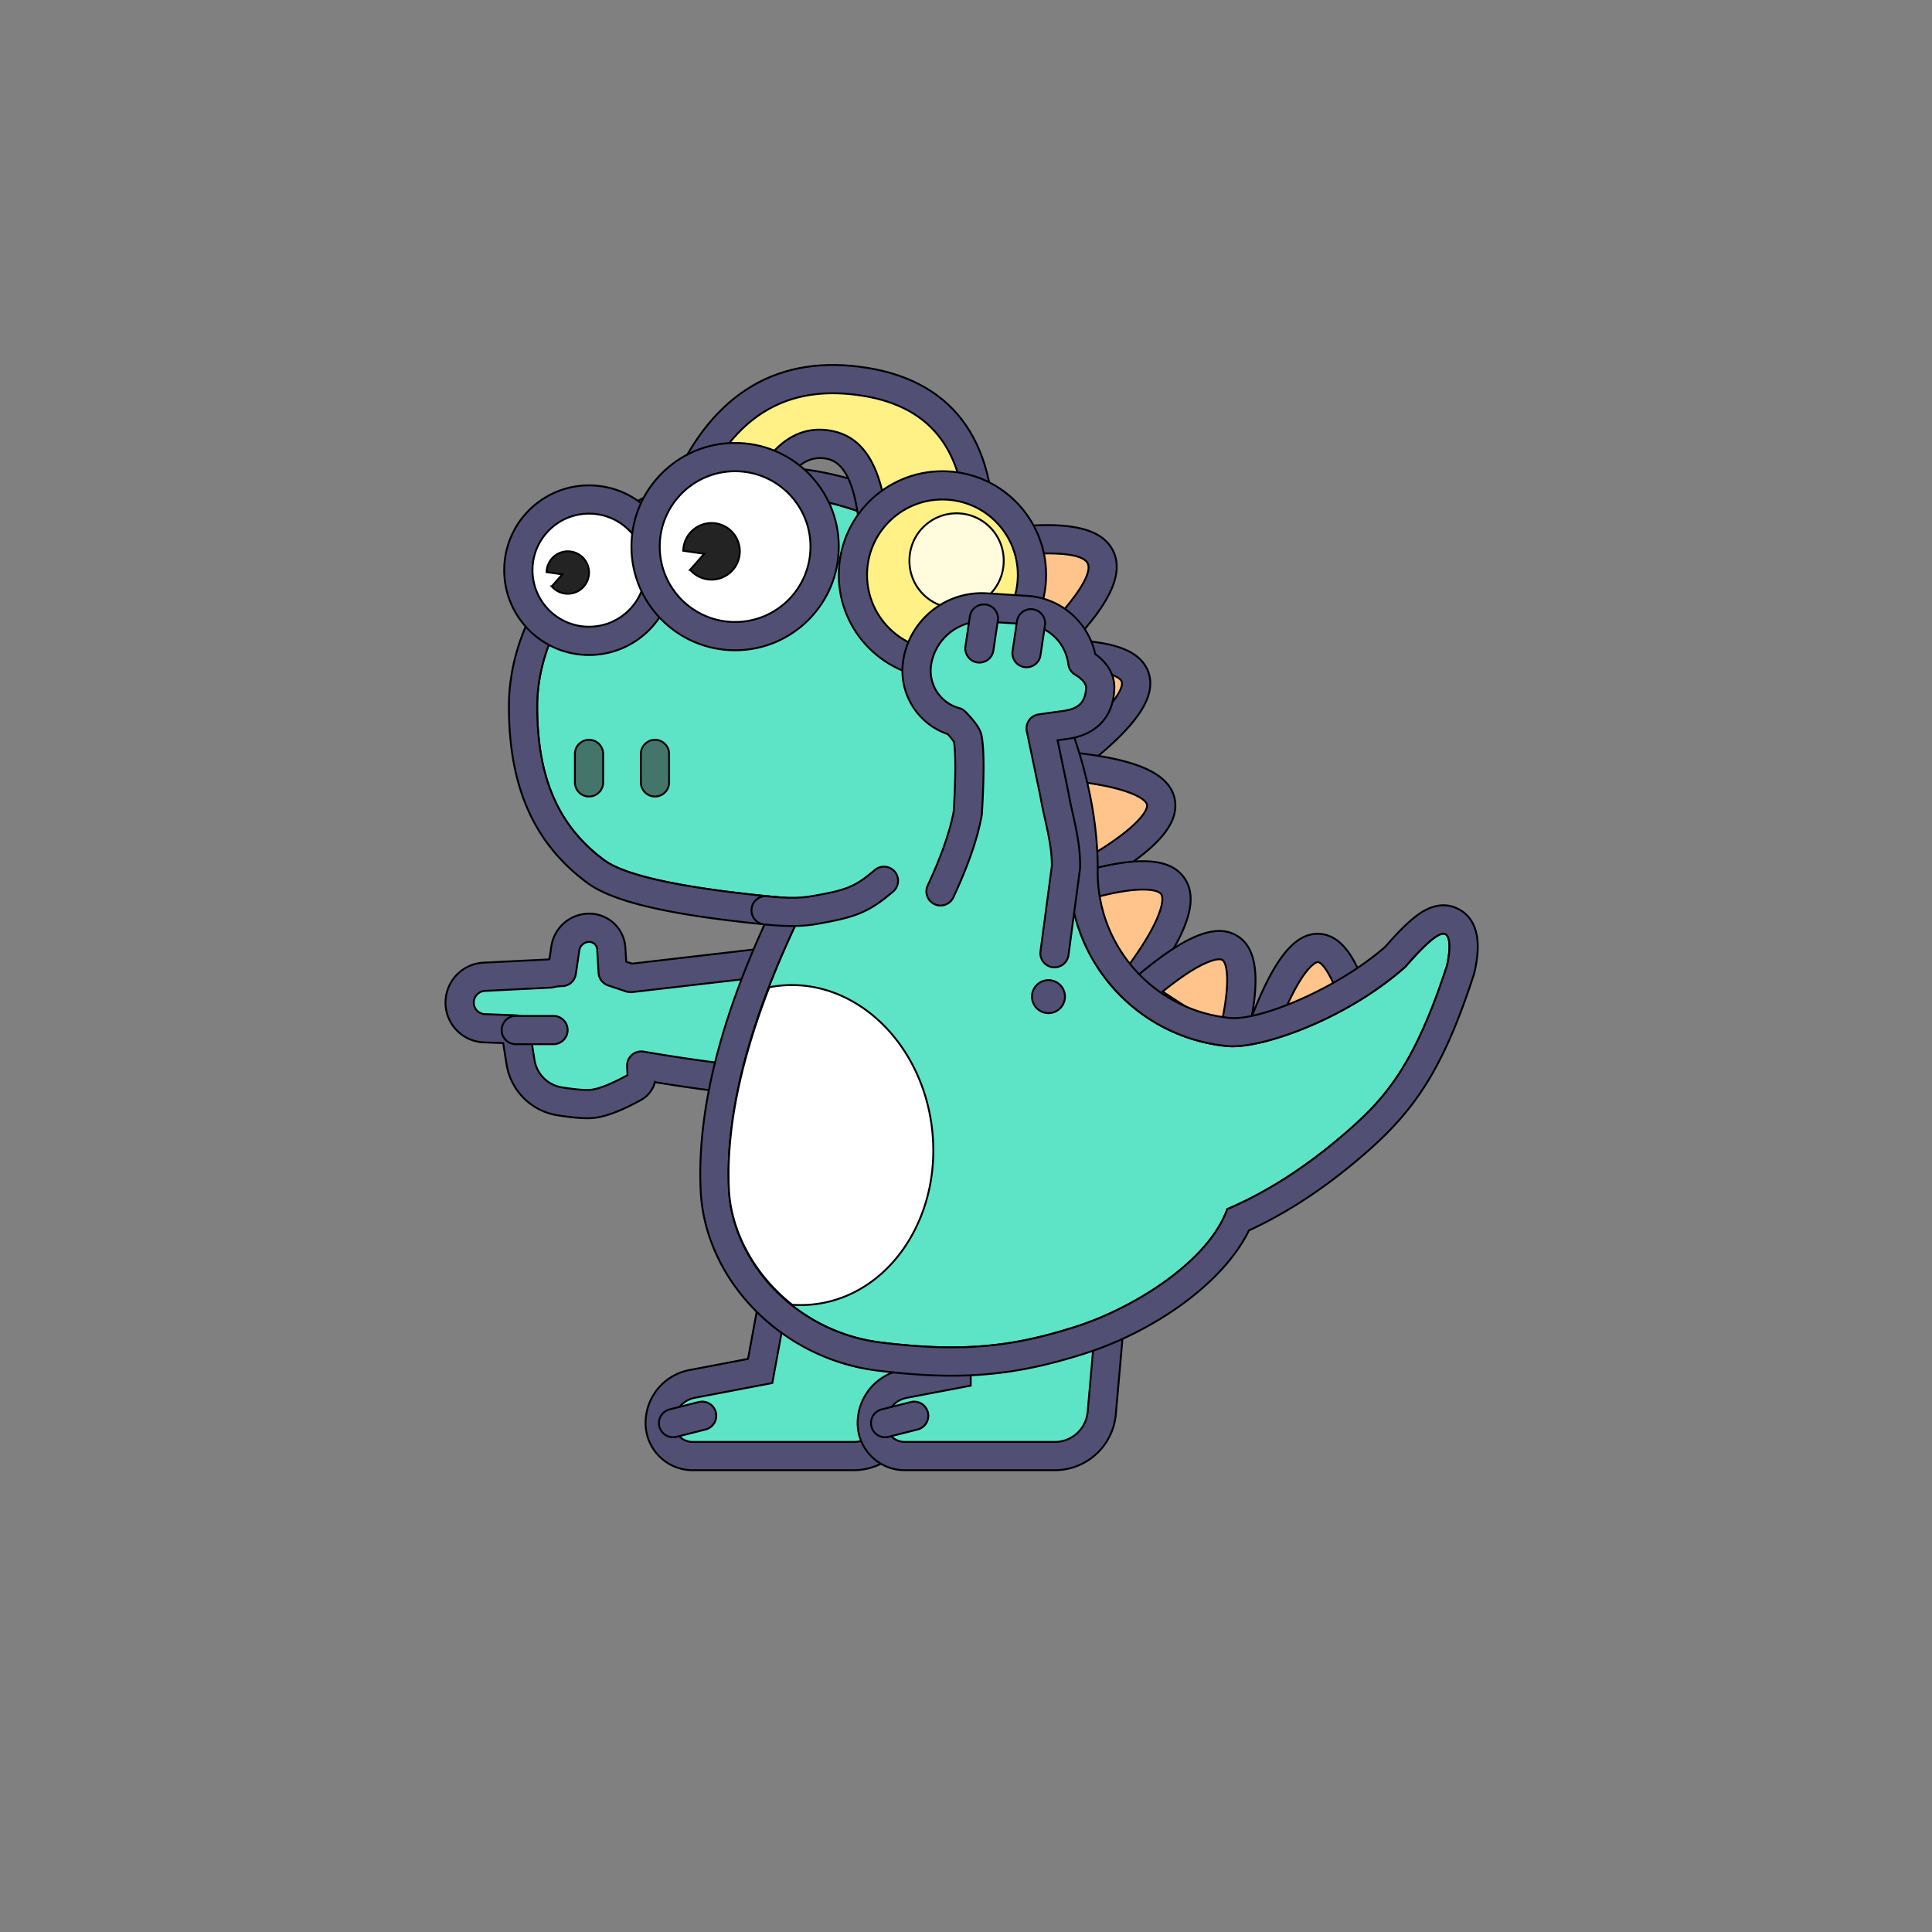 <!DOCTYPE svg PUBLIC "-//W3C//DTD SVG 1.1//EN" "http://www.w3.org/Graphics/SVG/1.1/DTD/svg11.dtd">

<!-- Uploaded to: SVG Repo, www.svgrepo.com, Transformed by: SVG Repo Mixer Tools -->
<svg width="24px" height="24px" viewBox="0 0 1024 1024" class="icon" version="1.1" xmlns="http://www.w3.org/2000/svg" fill="#000000" stroke="#000000" transform="matrix(1, 0, 0, 1, 0, 0)">
    <rect x="0" y="0" width="1024" height="1024" fill="#808080" stroke="none"/>
    <g id="SVGRepo_bgCarrier" stroke-width="0"/>
    <g id="SVGRepo_tracerCarrier" stroke-linecap="round" stroke-linejoin="round"/>
    <g id="SVGRepo_iconCarrier">
        <path d="M419.847 691.537c-21.247-16.839-32.496-40.218-33.495-61.035-1.479-30.822 5.642-66.562 21.362-107.223a62.184 62.184 0 0 1 5.5-0.824c39.784-4.183 76.008 30.238 80.911 76.88 4.9 46.642-23.375 87.842-63.156 92.023a62.579 62.579 0 0 1-11.122 0.18z" fill="#FFFFFF"/>
        <path d="M427.09 771.746h25.328a24.976 24.976 0 0 0 23.297-15.972l35.615-92.148c0.505-1.301 0.897-2.647 1.176-4.016 2.755-13.514-5.969-26.704-19.486-29.459l-44.819-9.139-0.472-0.09c-13.567-2.493-26.587 6.484-29.079 20.048l-15.745 85.666-36.075 6.871A21.129 21.129 0 0 0 349.659 754.263a17.483 17.483 0 0 0 17.483 17.483h59.949z" fill="#5DE4C7"/>
        <path d="M396.463 720.239l14.818-80.619c3.242-17.638 20.165-29.306 37.803-26.065l0.614 0.117 44.821 9.136c17.57 3.582 28.912 20.727 25.333 38.298a33.01 33.01 0 0 1-1.529 5.222l-35.62 92.15A32.476 32.476 0 0 1 452.418 779.239H367.141c-13.794 0-24.976-11.184-24.976-24.976 0-13.742 9.765-25.545 23.265-28.115l31.032-5.909zM452.418 764.254a17.478 17.478 0 0 0 16.307-11.182l35.618-92.148a17.483 17.483 0 0 0-12.815-23.435l-44.821-9.131c-9.828-1.811-18.939 4.473-20.687 13.969l-16.671 90.711-41.112 7.83A13.637 13.637 0 0 0 357.151 754.263a9.99 9.99 0 0 0 9.99 9.99h85.277z" fill="#524F75"/>
        <path d="M358.65 761.526l15.33-3.874a7.493 7.493 0 0 0-3.674-14.531l-15.33 3.876a7.493 7.493 0 1 0 3.674 14.528z" fill="#524F75"/>
        <path d="M536.976 771.746h22.088a24.976 24.976 0 0 0 24.878-22.78l5.255-59.547a25.006 25.006 0 0 0-1.464-10.877c-4.795-12.932-19.166-19.528-32.099-14.736l-32.338 11.988a24.973 24.973 0 0 0-16.292 23.417v29.004l-27.783 5.292A21.129 21.129 0 0 0 462.049 754.263a17.483 17.483 0 0 0 17.483 17.483h57.444z" fill="#5DE4C7"/>
        <path d="M499.512 722.017v-22.805c0-13.579 8.449-25.725 21.179-30.443l32.336-11.988c16.814-6.234 35.498 2.343 41.729 19.159 1.676 4.516 2.325 9.343 1.903 14.139l-5.255 59.547A32.468 32.468 0 0 1 559.064 779.239H479.532c-13.794 0-24.976-11.184-24.976-24.976 0-13.742 9.765-25.545 23.265-28.115l21.691-4.131zM559.064 764.254a17.483 17.483 0 0 0 17.415-15.947l5.252-59.547a17.483 17.483 0 0 0-23.492-17.93l-32.333 11.988a17.483 17.483 0 0 0-11.409 16.394v35.206l-33.872 6.451A13.637 13.637 0 0 0 469.541 754.263a9.99 9.99 0 0 0 9.99 9.99h79.532z" fill="#524F75"/>
        <path d="M471.04 761.526l15.33-3.874a7.493 7.493 0 0 0-3.674-14.531l-15.33 3.876a7.493 7.493 0 1 0 3.674 14.528z" fill="#524F75"/>
        <path d="M273.123 545.627l2.777 17.376a24.978 24.978 0 0 0 20.755 20.725c7.325 1.161 12.8 1.631 16.429 1.411 5.435-0.33 13.14-3.242 23.112-8.736a7.485 7.485 0 0 0 3.869-6.888l-0.207-4.743c19.106 3.254 36.152 5.692 51.138 7.318 17.378 1.888 45.238 9.471 83.583 22.75a7.493 7.493 0 0 0 9.945-7.078v-78.421a7.493 7.493 0 0 0-8.357-7.443l-141.941 16.489-9.511-3.184-0.719-12.418a11.719 11.719 0 0 0-11.699-11.039 12.802 12.802 0 0 0-12.668 10.939l-1.843 12.515c-2.153 0-4.241 0.27-6.236 0.779l-34.891 1.736a13.719 13.719 0 0 0-13.037 13.699 13.577 13.577 0 0 0 13.042 13.567l16.459 0.647z" fill="#5DE4C7"/>
        <path d="M256.372 552.468a21.069 21.069 0 0 1-20.24-21.054 21.212 21.212 0 0 1 20.158-21.184l34.192-1.701c0.247-0.055 0.492-0.11 0.739-0.16l0.997-6.778a20.298 20.298 0 0 1 20.08-17.341 19.211 19.211 0 0 1 19.179 18.097l0.427 7.355 3.119 1.044 140.283-16.294a14.985 14.985 0 0 1 16.714 14.885v78.421a14.985 14.985 0 0 1-19.891 14.159c-37.848-13.11-65.266-20.572-81.94-22.383-12.882-1.396-27.246-3.384-43.093-5.967a14.978 14.978 0 0 1-7.283 9.396c-10.864 5.984-19.473 9.238-26.277 9.653-4.288 0.26-10.238-0.255-18.055-1.494a32.468 32.468 0 0 1-26.981-26.941l-1.808-11.311-10.32-0.402z m76.003 12.628a7.493 7.493 0 0 1 8.741-7.712c18.964 3.232 35.862 5.649 50.688 7.255 18.082 1.963 46.387 9.668 85.229 23.122v-78.421l-141.941 16.486a7.433 7.433 0 0 1-3.242-0.34l-9.511-3.179a7.495 7.495 0 0 1-5.103-6.673l-0.722-12.418a4.226 4.226 0 0 0-4.218-3.981c-2.635 0-4.87 1.931-5.255 4.538l-1.841 12.52a7.49 7.49 0 0 1-7.413 6.399c-1.499 0-2.967 0.185-4.386 0.547-0.485 0.125-0.979 0.2-1.479 0.225l-34.893 1.733a6.224 6.224 0 0 0-5.917 6.216 6.082 6.082 0 0 0 5.844 6.079l16.459 0.649a7.49 7.49 0 0 1 7.106 6.301l2.777 17.376a17.488 17.488 0 0 0 14.528 14.508c6.831 1.084 11.836 1.511 14.803 1.331 4.071-0.245 10.869-2.815 19.948-7.817l-0.205-4.745z" fill="#524F75"/>
        <path d="M273.296 553.45h19.985a7.493 7.493 0 1 0 0-14.985h-19.985a7.493 7.493 0 0 0 0 14.985z" fill="#524F75"/>
        <path d="M582.816 294.512c5.452 10.7-7.53 31.142-38.939 61.328l-32.491-63.773c42.171-9.069 65.981-8.254 71.43 2.445z" fill="#FFC48B"/>
        <path d="M576.542 298.641c-2.632-5.642-20.832-7.37-53.555-2.333l21.761 46.664c24.344-22.915 34.481-38.565 31.794-44.332z m13.579-6.331c7.2 15.44-7.692 37.179-42.843 68.678a7.493 7.493 0 0 1-11.791-2.413l-30.248-64.867a7.493 7.493 0 0 1 5.472-10.542c46.127-8.249 72.14-6.449 79.41 9.144z" fill="#524F75"/>
        <path d="M600.181 355.7c4.775 9.79-7.323 28.13-36.292 55.016l-28.462-58.366c38.393-7.558 59.979-6.441 64.754 3.349z" fill="#FFC48B"/>
        <path d="M562.653 396.92c11.381-8.689 19.811-16.267 25.248-22.653 5.577-6.554 7.33-10.979 6.644-12.975-0.662-1.916-4.601-4.141-12.84-5.59-8.155-1.431-19.399-1.836-33.65-1.176l14.598 42.394z m46.06-40.508c5.185 15.055-10.442 33.407-45.421 58.695a7.493 7.493 0 0 1-11.474-3.634l-21.142-61.398a7.493 7.493 0 0 1 6.541-9.913c42.751-3.092 66.258 1.034 71.495 16.249z" fill="#524F75"/>
        <path d="M614.118 421.291c3.547 10.302-10.697 27.029-42.726 50.183l-21.142-61.398c39.029-2.825 60.321 0.914 63.868 11.214z" fill="#FFC48B"/>
        <path d="M599.547 438.427c6.436-5.712 8.786-9.85 8.384-11.923-0.387-1.988-3.981-4.74-11.936-7.32-7.872-2.553-18.951-4.518-33.158-5.849l8.557 44.015c12.475-7.021 21.879-13.352 28.153-18.922z m23.092-14.783c3.04 15.63-14.99 31.632-53.146 51.804a7.495 7.495 0 0 1-10.859-5.195l-12.39-63.743a7.493 7.493 0 0 1 7.857-8.904c42.763 2.885 65.469 10.242 68.538 26.037z" fill="#524F75"/>
        <path d="M622.177 470.491c5.54 8.864-3.067 26.889-25.812 54.07l-33.015-52.831c33.68-9.691 53.288-10.103 58.828-1.239z" fill="#FFC48B"/>
        <path d="M613.204 487.012c3.07-7.048 3.404-11.344 2.25-13.055-1.104-1.638-5.008-2.8-12.438-2.385-7.166 0.402-16.606 2.285-28.242 5.664l23.325 34.579c7.161-9.828 12.198-18.122 15.105-24.803z m14.673-21.432c8.557 12.68-0.317 33.068-24.209 63.735a7.495 7.495 0 0 1-12.123-0.415l-34.838-51.65a7.493 7.493 0 0 1 3.894-11.314c36.664-11.951 58.63-13.18 67.277-0.357z" fill="#524F75"/>
        <path d="M651.309 502.15c8.207 4.93 8.679 23.22 1.416 54.866l-48.912-29.391c23.46-21.916 39.289-30.408 47.496-25.475z" fill="#FFC48B"/>
        <path d="M650.42 520.112c0.057-6.848-1.126-10.395-2.488-11.281-1.291-0.837-4.783-0.445-10.722 2.48-5.697 2.805-12.72 7.563-20.992 14.261l30.56 19.846c2.373-10.405 3.582-18.864 3.641-25.305z m5.672-23.847c12.093 7.852 11.908 28.41 2.662 63.093a7.493 7.493 0 0 1-11.321 4.353l-47.858-31.077a7.49 7.49 0 0 1-0.839-11.933c26.861-23.395 45.123-32.381 57.356-24.436z" fill="#524F75"/>
        <path d="M699.946 502.512c8.861 1.089 16.199 16.489 22.018 46.205l-52.821-6.486c11.674-27.568 21.939-40.808 30.802-39.719z" fill="#FFC48B"/>
        <path d="M705.121 517.857c-2.877-5.53-5.285-7.815-6.584-7.93-0.37-0.032-0.967 0.152-1.951 0.827-1.541 1.056-3.357 2.952-5.34 5.699-3.357 4.658-6.946 11.404-10.715 20.198l32.441 2.84c-2.535-9.241-5.167-16.469-7.852-21.634z m-5.277-22.86c13.722 1.201 22.638 18.345 30.268 51.178a7.495 7.495 0 0 1-7.955 9.161l-53.018-4.638a7.493 7.493 0 0 1-6.344-10.143c11.963-31.244 23.16-46.772 37.049-45.558z" fill="#524F75"/>
        <path d="M356.822 272.884c29.793-12.213 63.97-15.185 103.207 0s84.415 80.037 99.88 138.272c4.735 17.833 7.036 34.589 6.901 50.271-0.42 48.003 35.895 88.374 83.673 93.017 17.313 1.683 62.736-13.864 94.443-42.104 11.174-12.907 18.187-18.667 21.047-17.276 4.286 2.085 1.301 15.737 0.797 17.276-16.599 50.805-31.687 68.74-50.843 85.744s-41.112 32.418-65.444 42.771c-9.765 27.533-49.1 52.406-80.342 62.344s-57.771 14.019-103.387 8.354-78.588-43.163-80.404-81.048c-1.933-40.308 10.38-88.239 36.941-143.795a7.488 7.488 0 0 0-6.089-10.695c-52.993-4.765-85.342-11.481-97.043-20.15C293.798 436.329 284.722 408.813 284.722 374.437c0-49.299 42.306-89.343 72.1-101.553z" fill="#5DE4C7"/>
        <path d="M356.822 272.884C327.028 285.094 284.722 325.137 284.722 374.437c0 34.376 9.076 61.892 35.438 81.425 11.701 8.669 44.049 15.387 97.043 20.15a7.493 7.493 0 0 1 6.089 10.695c-26.562 55.556-38.875 103.489-36.941 143.795 1.818 37.886 34.791 75.384 80.404 81.048s72.145 1.583 103.387-8.354 70.576-34.811 80.342-62.344c24.331-10.352 46.285-25.767 65.444-42.771s34.247-34.938 50.843-85.744c0.502-1.538 3.487-15.19-0.797-17.276-2.86-1.391-9.873 4.368-21.047 17.276-31.707 28.242-77.132 43.787-94.443 42.104-47.778-4.643-84.093-45.014-83.673-93.017 0.137-15.682-2.165-32.438-6.901-50.271-15.465-58.233-60.643-123.085-99.88-138.27s-73.413-12.213-103.207 0z m392.239 213.874c2.71-2.225 5.26-3.921 7.925-5.1 4.878-2.158 10.145-2.695 15.545-0.067 6.084 2.96 8.994 8.075 10.148 13.936 0.589 2.987 0.674 6.087 0.44 9.438-0.307 4.316-1.259 9.451-2.103 12.028-15.455 47.314-29.711 69.732-55.141 92.3-20.395 18.097-41.674 32.616-63.918 42.866-13.567 27.903-50.171 53.52-87.272 65.319-36.759 11.694-65.504 14.443-109.775 8.944-51.113-6.349-91.278-48.343-93.526-95.202-1.951-40.665 9.436-87.707 33.864-141.287-49.686-4.958-80.147-11.761-94.008-22.031-29.022-21.502-41.502-52.044-41.502-93.464 0-26.544 10.395-52.059 28.207-74.103 15.073-18.654 34.871-33.807 53.193-41.317 36.16-14.823 74.163-15.645 114.301-0.11 43.602 16.876 92.035 84.697 108.956 148.403 5.068 19.081 7.548 37.164 7.4 54.25-0.352 40.236 30.091 74.075 70.139 77.971 15.66 1.521 56.765-15.35 82.332-37.763 5.797-6.656 10.662-11.619 14.796-15.01z" fill="#524F75"/>
        <path d="M312.195 392.117a7.493 7.493 0 0 1 7.493 7.493v14.985a7.493 7.493 0 1 1-14.985 0v-14.985a7.493 7.493 0 0 1 7.493-7.493zM347.161 392.117a7.493 7.493 0 0 1 7.493 7.493v14.985a7.493 7.493 0 1 1-14.985 0v-14.985a7.493 7.493 0 0 1 7.493-7.493z" fill="#44756A"/>
        <path d="M405.069 489.952c10.912 1.139 19.841 1.139 26.891-0.065 21.561-3.689 28.31-6.211 41.365-17.313a7.493 7.493 0 1 0-9.708-11.416c-10.62 9.031-15.035 10.68-34.187 13.956-5.51 0.942-13.145 0.942-22.808-0.067a7.493 7.493 0 1 0-1.553 14.905z" fill="#524F75"/>
        <path d="M419.847 691.537c-21.247-16.839-32.498-40.218-33.497-61.035-1.476-30.822 5.642-66.562 21.362-107.22a62.184 62.184 0 0 1 5.5-0.824c39.784-4.183 76.008 30.238 80.911 76.88 4.9 46.642-23.375 87.842-63.156 92.023-3.746 0.392-7.46 0.445-11.119 0.177z" fill="#FFFFFF"/>
        <path d="M404.69 261.145L364.025 257.973C383.775 213.926 415.264 195.392 458.485 202.37 501.708 209.346 521.92 239.294 519.121 292.215H463.515c-0.574-33.819-8.117-52.534-22.633-56.148-14.516-3.611-26.579 4.745-36.192 25.078z" fill="#FFF185"/>
        <path d="M442.69 228.797c17.645 4.391 26.444 23.52 28.073 55.925H511.875C512.45 239.936 494.517 215.774 457.291 209.765 420.822 203.881 394.02 217.395 375.626 251.362l24.641 1.923c10.759-19.953 25.145-28.789 42.424-24.489zM352.833 264.614l4.353-9.708C378.283 207.867 412.989 187.437 459.679 194.972 506.98 202.607 529.59 236.112 526.601 292.612L526.224 299.707H456.147l-0.125-7.365c-0.522-30.76-6.863-46.492-16.951-49.005-10.46-2.602-19.359 3.562-27.606 21.009l-2.208 4.67L352.833 264.614z" fill="#524F75"/>
        <path d="M499.512 304.702m-47.454 0a47.454 47.454 0 1 0 94.907 0 47.454 47.454 0 1 0-94.907 0Z" fill="#FFF185"/>
        <path d="M499.512 359.649c-30.345 0-54.946-24.601-54.946-54.946s24.601-54.946 54.946-54.946 54.946 24.601 54.946 54.946-24.601 54.946-54.946 54.946z m0-14.985c22.068 0 39.961-17.893 39.961-39.961s-17.893-39.961-39.961-39.961-39.961 17.893-39.961 39.961 17.893 39.961 39.961 39.961z" fill="#524F75"/>
        <path d="M507.005 297.21m-24.976 0a24.976 24.976 0 1 0 49.951 0 24.976 24.976 0 1 0-49.951 0Z" fill="#FFFBDC"/>
        <path d="M312.195 302.205m-37.463 0a37.463 37.463 0 1 0 74.927 0 37.463 37.463 0 1 0-74.927 0Z" fill="#FFFFFF"/>
        <path d="M312.195 347.161C287.367 347.161 267.239 327.033 267.239 302.205S287.367 257.249 312.195 257.249s44.956 20.128 44.956 44.956-20.128 44.956-44.956 44.956z m0-14.985c16.551 0 29.971-13.419 29.971-29.971S328.746 272.234 312.195 272.234 282.224 285.654 282.224 302.205s13.419 29.971 29.971 29.971z" fill="#524F75"/>
        <path d="M292.447 310.799A11.239 11.239 0 1 0 289.717 303.226l8.332 1.211-5.602 6.361z" fill="#232323"/>
        <path d="M498.458 472.544c7.663-16.416 12.495-30.343 14.498-41.782 1.154-19.381 1.154-32.446 0-39.194-0.307-1.791-2.498-4.81-6.571-9.059-13.622-3.711-22.528-17.178-20.235-31.432C488.987 333.432 504.762 320.827 522.6 321.951l21.511 1.356c15.465 0.977 27.733 12.88 29.559 27.85 4.77 2.77 9.588 7.443 9.448 13.389-0.305 13.002-8.569 18.27-18.115 19.616l-13.444 1.893 7.358 35.273c1.941 11.853 6.087 23.487 6.087 38.123l-6.087 45.655" fill="#5DE4C7"/>
        <path d="M552.273 426.651c0.28 1.414 0.589 2.882 0.977 4.628 0.147 0.674 0.3 1.359 0.507 2.28l0.507 2.265c2.283 10.23 3.204 16.132 3.247 23.14l-6.017 45.153a7.493 7.493 0 1 0 14.853 1.978l6.084-45.655c0.045-0.327 0.067-0.659 0.067-0.989 0-8.592-1.049-15.43-3.609-26.891l-0.51-2.278-0.495-2.225a184.817 184.817 0 0 1-0.909-4.318 124.426 124.426 0 0 1-0.662-3.621l-5.779-27.758 5.517-0.777c14.513-2.043 24.196-11.179 24.561-26.859 0.172-7.388-3.881-13.547-10.108-18.055A39.302 39.302 0 0 0 544.586 315.832l-21.511-1.356C501.383 313.104 482.202 328.432 478.752 349.888c-2.762 17.196 7.358 33.68 23.527 39.197 1.176 1.286 2.093 2.385 2.74 3.277 0.285 0.392 0.495 0.714 0.629 0.949 0.942 6.134 0.922 18.474-0.145 36.574-1.921 10.635-6.521 23.829-13.834 39.491a7.493 7.493 0 0 0 13.577 6.341c7.92-16.963 12.96-31.487 15.09-43.657 0.05-0.28 0.082-0.562 0.1-0.847 1.189-19.941 1.189-33.41-0.095-40.903-0.654-3.826-3.404-7.62-8.547-12.982a7.5 7.5 0 0 0-3.437-2.043c-10.038-2.735-16.474-12.653-14.808-23.015a27.208 27.208 0 0 1 28.577-22.838l21.511 1.356a24.311 24.311 0 0 1 22.595 21.279 7.485 7.485 0 0 0 3.674 5.572c3.696 2.145 5.767 4.768 5.722 6.733-0.18 7.74-3.941 11.284-11.671 12.373l-13.442 1.893a7.493 7.493 0 0 0-6.291 8.949l7.325 35.118c0.21 1.261 0.45 2.562 0.722 3.944z" fill="#524F75"/>
        <path d="M555.707 528.234m-8.741 0a8.741 8.741 0 1 0 17.483 0 8.741 8.741 0 1 0-17.483 0Z" fill="#524F75"/>
        <path d="M514.058 326.683l-2.34 15.765a7.493 7.493 0 1 0 14.821 2.2l2.343-15.765a7.493 7.493 0 0 0-14.823-2.2zM539.034 329.181l-2.34 15.765a7.493 7.493 0 1 0 14.821 2.2l2.343-15.765a7.493 7.493 0 0 0-14.823-2.2z" fill="#524F75"/>
        <path d="M389.62 289.717m-47.454 0a47.454 47.454 0 1 0 94.907 0 47.454 47.454 0 1 0-94.907 0Z" fill="#FFFFFF"/>
        <path d="M389.62 344.663C359.274 344.663 334.673 320.062 334.673 289.717S359.274 234.771 389.62 234.771s54.946 24.601 54.946 54.946-24.601 54.946-54.946 54.946z m0-14.985c22.068 0 39.961-17.893 39.961-39.961S411.688 249.756 389.62 249.756 349.659 267.649 349.659 289.717s17.893 39.961 39.961 39.961z" fill="#524F75"/>
        <path d="M365.788 302.008A14.985 14.985 0 1 0 362.146 291.91l11.109 1.616-7.468 8.482z" fill="#232323"/>
    </g>
</svg>
